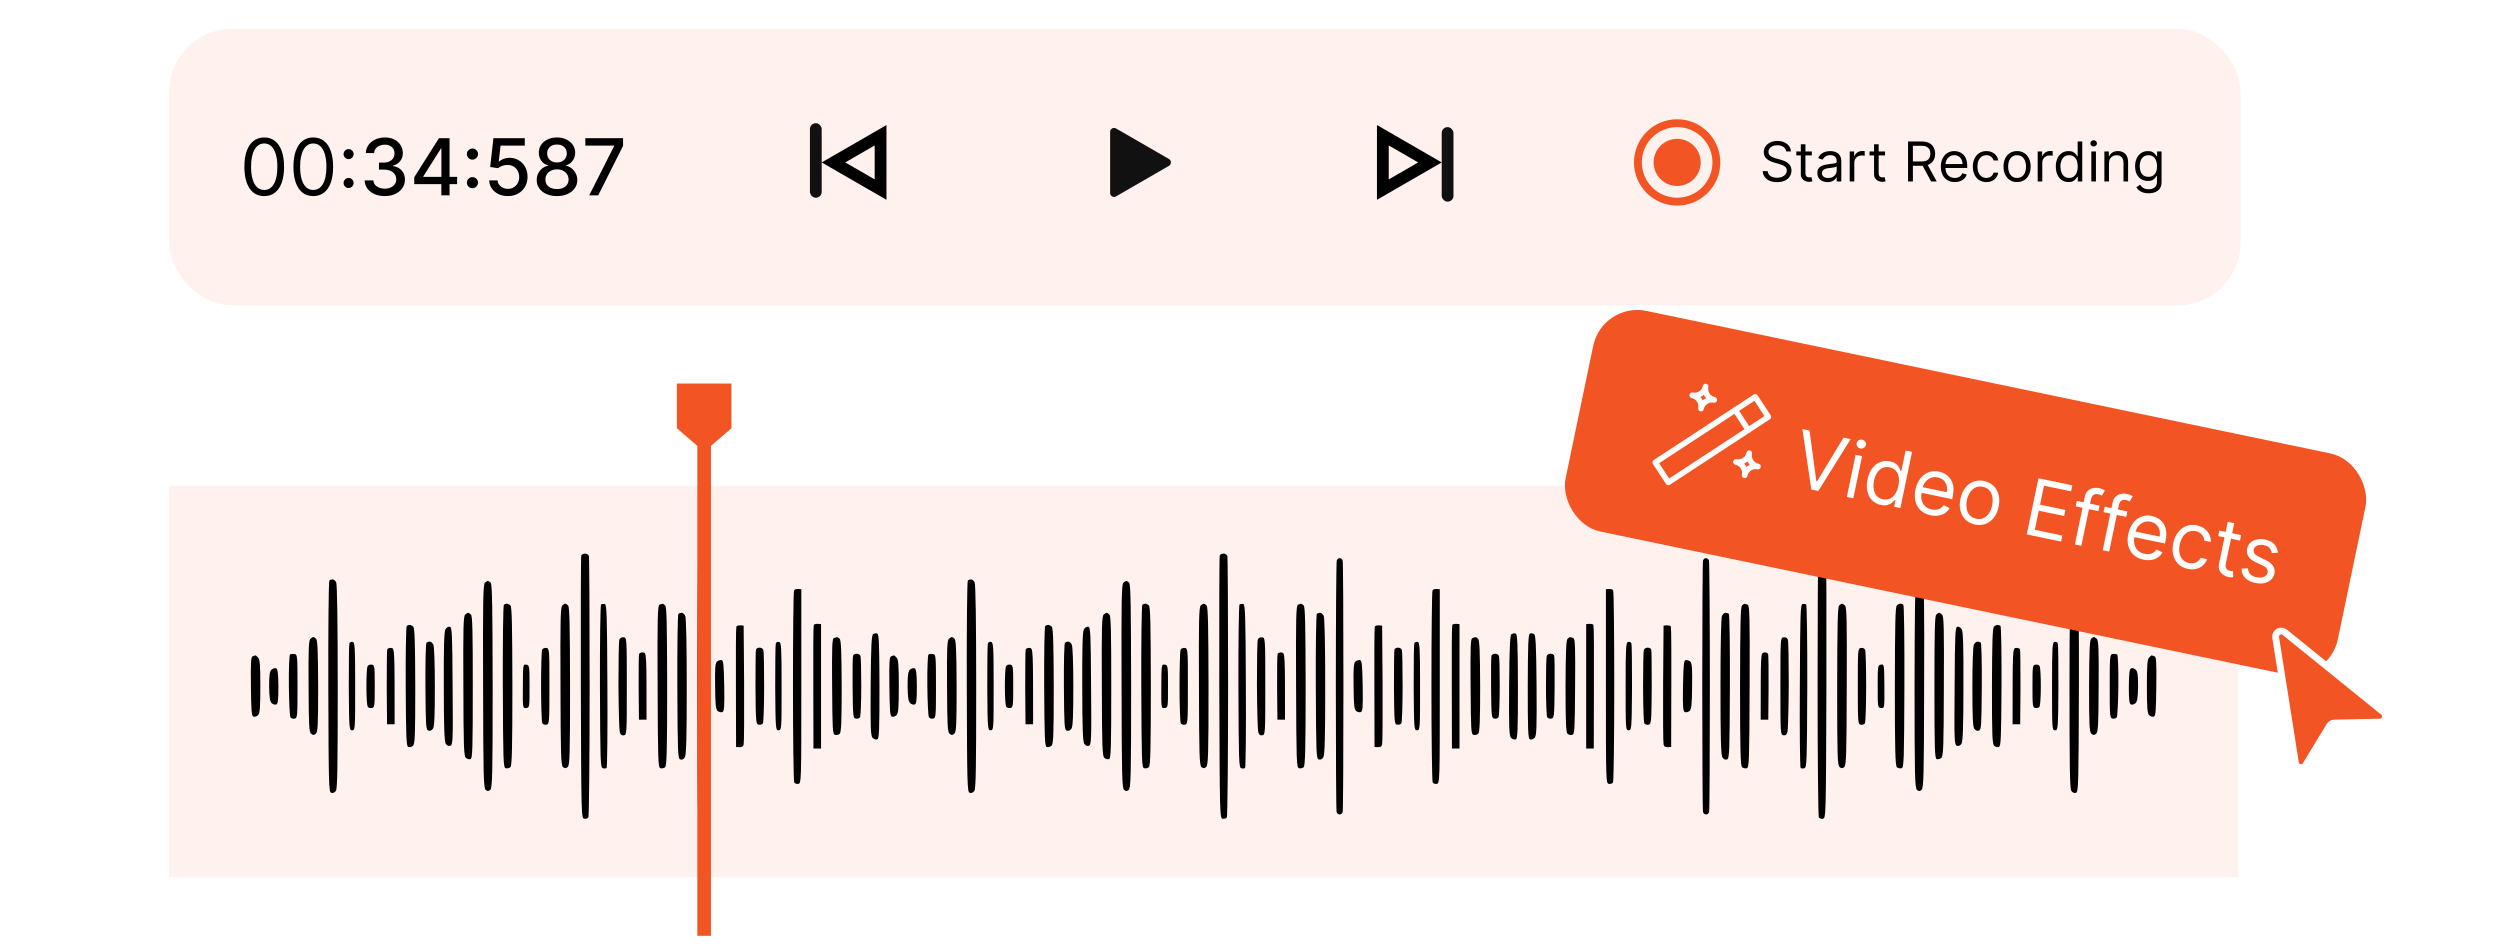 <svg width="526" height="200" viewBox="0 0 526 200" fill="none" xmlns="http://www.w3.org/2000/svg">
<rect width="526" height="200" fill="white"/>
<rect x="35.57" y="6.104" width="435.84" height="58.132" rx="13.21" fill="#FFF1ED"/>
<path d="M55.592 41.257C54.708 41.257 53.956 41.017 53.334 40.536C52.713 40.051 52.238 39.349 51.909 38.431C51.581 37.508 51.417 36.394 51.417 35.088C51.417 33.791 51.581 32.682 51.909 31.764C52.242 30.841 52.718 30.138 53.34 29.653C53.965 29.164 54.716 28.92 55.592 28.92C56.467 28.92 57.216 29.164 57.837 29.653C58.463 30.138 58.94 30.841 59.268 31.764C59.6 32.682 59.767 33.791 59.767 35.088C59.767 36.394 59.602 37.508 59.274 38.431C58.946 39.349 58.471 40.051 57.849 40.536C57.228 41.017 56.475 41.257 55.592 41.257ZM55.592 39.967C56.467 39.967 57.147 39.545 57.632 38.7C58.117 37.856 58.359 36.652 58.359 35.088C58.359 34.049 58.248 33.163 58.025 32.432C57.806 31.701 57.489 31.144 57.075 30.761C56.665 30.378 56.17 30.186 55.592 30.186C54.724 30.186 54.046 30.614 53.557 31.471C53.068 32.323 52.824 33.529 52.824 35.088C52.824 36.128 52.934 37.012 53.152 37.739C53.371 38.466 53.686 39.019 54.096 39.398C54.511 39.777 55.009 39.967 55.592 39.967ZM65.912 41.257C65.028 41.257 64.276 41.017 63.654 40.536C63.033 40.051 62.558 39.349 62.229 38.431C61.901 37.508 61.737 36.394 61.737 35.088C61.737 33.791 61.901 32.682 62.229 31.764C62.562 30.841 63.038 30.138 63.66 29.653C64.285 29.164 65.036 28.92 65.912 28.92C66.787 28.92 67.536 29.164 68.157 29.653C68.783 30.138 69.26 30.841 69.588 31.764C69.92 32.682 70.087 33.791 70.087 35.088C70.087 36.394 69.922 37.508 69.594 38.431C69.266 39.349 68.791 40.051 68.169 40.536C67.548 41.017 66.795 41.257 65.912 41.257ZM65.912 39.967C66.787 39.967 67.467 39.545 67.952 38.7C68.437 37.856 68.679 36.652 68.679 35.088C68.679 34.049 68.568 33.163 68.345 32.432C68.126 31.701 67.809 31.144 67.395 30.761C66.985 30.378 66.49 30.186 65.912 30.186C65.044 30.186 64.366 30.614 63.877 31.471C63.388 32.323 63.144 33.529 63.144 35.088C63.144 36.128 63.253 37.012 63.472 37.739C63.691 38.466 64.006 39.019 64.416 39.398C64.831 39.777 65.329 39.967 65.912 39.967ZM73.347 39.556C73.057 39.556 72.809 39.453 72.602 39.246C72.395 39.038 72.291 38.79 72.291 38.501C72.291 38.212 72.395 37.964 72.602 37.756C72.809 37.549 73.057 37.446 73.347 37.446C73.636 37.446 73.884 37.549 74.091 37.756C74.299 37.964 74.402 38.212 74.402 38.501C74.402 38.693 74.353 38.868 74.256 39.029C74.162 39.189 74.035 39.318 73.874 39.416C73.718 39.51 73.542 39.556 73.347 39.556ZM73.347 33.482C73.057 33.482 72.809 33.378 72.602 33.171C72.395 32.964 72.291 32.716 72.291 32.426C72.291 32.137 72.395 31.889 72.602 31.682C72.809 31.474 73.057 31.371 73.347 31.371C73.636 31.371 73.884 31.474 74.091 31.682C74.299 31.889 74.402 32.137 74.402 32.426C74.402 32.618 74.353 32.794 74.256 32.954C74.162 33.114 74.035 33.243 73.874 33.341C73.718 33.435 73.542 33.482 73.347 33.482ZM80.955 41.257C80.15 41.257 79.43 41.118 78.797 40.841C78.168 40.563 77.669 40.178 77.302 39.685C76.938 39.189 76.743 38.614 76.715 37.962H78.556C78.58 38.317 78.699 38.626 78.914 38.888C79.133 39.146 79.418 39.345 79.77 39.486C80.122 39.627 80.513 39.697 80.943 39.697C81.416 39.697 81.834 39.615 82.198 39.451C82.565 39.287 82.853 39.058 83.06 38.765C83.267 38.468 83.371 38.126 83.371 37.739C83.371 37.336 83.267 36.982 83.06 36.678C82.856 36.369 82.558 36.126 82.163 35.95C81.772 35.775 81.299 35.687 80.744 35.687H79.729V34.209H80.744C81.189 34.209 81.58 34.129 81.916 33.968C82.257 33.808 82.522 33.585 82.714 33.3C82.905 33.011 83.001 32.673 83.001 32.286C83.001 31.914 82.917 31.592 82.749 31.318C82.585 31.041 82.35 30.824 82.045 30.667C81.744 30.511 81.389 30.433 80.978 30.433C80.587 30.433 80.222 30.505 79.882 30.65C79.546 30.79 79.272 30.994 79.061 31.259C78.85 31.521 78.736 31.836 78.721 32.203H76.968C76.987 31.555 77.179 30.984 77.542 30.491C77.91 29.999 78.394 29.614 78.996 29.336C79.598 29.059 80.267 28.92 81.002 28.92C81.772 28.92 82.436 29.07 82.995 29.371C83.558 29.669 83.992 30.065 84.297 30.562C84.606 31.058 84.758 31.602 84.754 32.192C84.758 32.864 84.571 33.435 84.192 33.904C83.816 34.373 83.316 34.688 82.69 34.848V34.942C83.488 35.063 84.106 35.38 84.543 35.892C84.985 36.404 85.204 37.039 85.2 37.797C85.204 38.458 85.02 39.05 84.649 39.574C84.281 40.098 83.779 40.51 83.142 40.811C82.505 41.108 81.776 41.257 80.955 41.257ZM87.164 38.747V37.281L92.354 29.084H93.509V31.242H92.776L89.064 37.117V37.211H96.177V38.747H87.164ZM92.858 41.093V38.302L92.87 37.633V29.084H94.588V41.093H92.858ZM99.399 39.603C99.078 39.603 98.803 39.49 98.572 39.263C98.341 39.033 98.226 38.755 98.226 38.431C98.226 38.11 98.341 37.837 98.572 37.61C98.803 37.379 99.078 37.264 99.399 37.264C99.719 37.264 99.995 37.379 100.226 37.61C100.456 37.837 100.572 38.11 100.572 38.431C100.572 38.646 100.517 38.843 100.407 39.023C100.302 39.199 100.161 39.34 99.985 39.445C99.809 39.551 99.614 39.603 99.399 39.603ZM99.399 33.587C99.078 33.587 98.803 33.474 98.572 33.247C98.341 33.017 98.226 32.739 98.226 32.415C98.226 32.094 98.341 31.82 98.572 31.594C98.803 31.363 99.078 31.248 99.399 31.248C99.719 31.248 99.995 31.363 100.226 31.594C100.456 31.82 100.572 32.094 100.572 32.415C100.572 32.63 100.517 32.827 100.407 33.007C100.302 33.183 100.161 33.324 99.985 33.429C99.809 33.535 99.614 33.587 99.399 33.587ZM106.86 41.257C106.125 41.257 105.465 41.116 104.878 40.835C104.296 40.549 103.831 40.158 103.483 39.662C103.135 39.166 102.949 38.599 102.926 37.962H104.685C104.728 38.478 104.957 38.902 105.371 39.234C105.785 39.566 106.282 39.732 106.86 39.732C107.322 39.732 107.73 39.627 108.086 39.416C108.445 39.201 108.727 38.906 108.93 38.53C109.137 38.155 109.241 37.727 109.241 37.246C109.241 36.758 109.135 36.322 108.924 35.939C108.713 35.556 108.422 35.255 108.051 35.036C107.683 34.817 107.261 34.705 106.784 34.701C106.42 34.701 106.055 34.764 105.688 34.889C105.32 35.014 105.023 35.178 104.796 35.382L103.137 35.135L103.811 29.084H110.414V30.638H105.318L104.937 33.998H105.007C105.242 33.771 105.553 33.581 105.94 33.429C106.331 33.277 106.749 33.2 107.194 33.2C107.925 33.2 108.576 33.374 109.147 33.722C109.722 34.07 110.173 34.545 110.502 35.147C110.834 35.745 110.998 36.433 110.994 37.211C110.998 37.989 110.822 38.683 110.466 39.293C110.115 39.903 109.626 40.383 109 40.735C108.379 41.083 107.666 41.257 106.86 41.257ZM117.193 41.257C116.353 41.257 115.61 41.112 114.965 40.823C114.324 40.534 113.822 40.135 113.458 39.627C113.095 39.119 112.915 38.54 112.919 37.891C112.915 37.383 113.019 36.916 113.23 36.49C113.445 36.06 113.736 35.702 114.103 35.417C114.471 35.127 114.881 34.944 115.335 34.866V34.795C114.737 34.651 114.258 34.33 113.898 33.834C113.538 33.337 113.361 32.766 113.364 32.121C113.361 31.508 113.523 30.96 113.851 30.48C114.183 29.995 114.639 29.614 115.217 29.336C115.796 29.059 116.455 28.92 117.193 28.92C117.924 28.92 118.577 29.061 119.152 29.342C119.73 29.62 120.186 30.001 120.518 30.485C120.85 30.966 121.018 31.512 121.022 32.121C121.018 32.766 120.835 33.337 120.471 33.834C120.108 34.33 119.635 34.651 119.052 34.795V34.866C119.502 34.944 119.906 35.127 120.266 35.417C120.63 35.702 120.919 36.06 121.134 36.49C121.353 36.916 121.464 37.383 121.468 37.891C121.464 38.54 121.28 39.119 120.917 39.627C120.553 40.135 120.049 40.534 119.404 40.823C118.763 41.112 118.026 41.257 117.193 41.257ZM117.193 39.773C117.69 39.773 118.12 39.691 118.483 39.527C118.847 39.359 119.128 39.127 119.328 38.829C119.527 38.528 119.629 38.177 119.633 37.774C119.629 37.356 119.519 36.986 119.304 36.666C119.093 36.345 118.806 36.093 118.442 35.909C118.079 35.726 117.663 35.634 117.193 35.634C116.72 35.634 116.3 35.726 115.933 35.909C115.565 36.093 115.276 36.345 115.065 36.666C114.854 36.986 114.75 37.356 114.754 37.774C114.75 38.177 114.846 38.528 115.041 38.829C115.241 39.127 115.524 39.359 115.892 39.527C116.259 39.691 116.693 39.773 117.193 39.773ZM117.193 34.185C117.592 34.185 117.946 34.105 118.255 33.945C118.564 33.785 118.806 33.562 118.982 33.277C119.162 32.991 119.254 32.657 119.257 32.274C119.254 31.899 119.164 31.57 118.988 31.289C118.816 31.007 118.575 30.79 118.266 30.638C117.958 30.482 117.6 30.403 117.193 30.403C116.779 30.403 116.416 30.482 116.103 30.638C115.794 30.79 115.554 31.007 115.382 31.289C115.21 31.57 115.126 31.899 115.129 32.274C115.126 32.657 115.212 32.991 115.387 33.277C115.563 33.562 115.806 33.785 116.115 33.945C116.427 34.105 116.787 34.185 117.193 34.185ZM123.973 41.093L129.215 30.726V30.638H123.152V29.084H131.092V30.691L125.867 41.093H123.973Z" fill="black"/>
<path d="M185.271 28.454L185.271 39.895L175.363 34.175L185.271 28.454Z" stroke="black" stroke-width="2.477"/>
<rect x="170.408" y="25.921" width="2.477" height="15.686" rx="1.238" fill="#111111"/>
<path d="M245.955 33.459C246.505 33.777 246.505 34.572 245.955 34.889L234.809 41.324C234.259 41.642 233.571 41.245 233.571 40.609L233.571 27.739C233.571 27.104 234.259 26.707 234.809 27.024L245.955 33.459Z" fill="#111111"/>
<path d="M290.95 39.895L290.95 28.455L300.857 34.175L290.95 39.895Z" stroke="black" stroke-width="2.477"/>
<rect x="305.812" y="42.429" width="2.477" height="15.686" rx="1.238" transform="rotate(180 305.812 42.429)" fill="#111111"/>
<circle cx="352.874" cy="34.174" r="4.954" fill="#F35423"/>
<circle cx="352.871" cy="34.174" r="8.256" stroke="#F35423" stroke-width="1.651"/>
<path d="M375.824 31.87C375.775 31.454 375.575 31.131 375.225 30.902C374.874 30.672 374.445 30.557 373.936 30.557C373.564 30.557 373.238 30.617 372.959 30.737C372.683 30.858 372.466 31.023 372.311 31.234C372.157 31.445 372.081 31.684 372.081 31.952C372.081 32.177 372.134 32.37 372.241 32.531C372.35 32.69 372.49 32.822 372.659 32.929C372.829 33.033 373.007 33.119 373.193 33.188C373.379 33.254 373.55 33.307 373.706 33.348L374.56 33.578C374.779 33.635 375.022 33.715 375.29 33.816C375.561 33.917 375.82 34.055 376.066 34.23C376.315 34.403 376.52 34.624 376.682 34.895C376.843 35.166 376.924 35.499 376.924 35.893C376.924 36.347 376.805 36.757 376.567 37.124C376.332 37.491 375.987 37.782 375.533 37.998C375.081 38.215 374.532 38.323 373.887 38.323C373.285 38.323 372.763 38.225 372.323 38.031C371.885 37.837 371.54 37.566 371.288 37.218C371.039 36.871 370.899 36.467 370.866 36.008H371.916C371.944 36.325 372.051 36.588 372.237 36.796C372.425 37.001 372.663 37.154 372.951 37.255C373.241 37.354 373.553 37.403 373.887 37.403C374.275 37.403 374.624 37.34 374.933 37.214C375.243 37.086 375.487 36.908 375.668 36.681C375.849 36.451 375.939 36.183 375.939 35.876C375.939 35.597 375.861 35.37 375.705 35.195C375.549 35.02 375.344 34.877 375.089 34.768C374.835 34.659 374.56 34.563 374.264 34.481L373.23 34.185C372.573 33.996 372.053 33.727 371.67 33.377C371.287 33.026 371.096 32.568 371.096 32.002C371.096 31.531 371.223 31.12 371.477 30.77C371.735 30.417 372.079 30.144 372.512 29.949C372.947 29.752 373.432 29.654 373.969 29.654C374.511 29.654 374.992 29.751 375.414 29.945C375.835 30.137 376.169 30.399 376.415 30.733C376.664 31.067 376.795 31.446 376.809 31.87H375.824ZM381.208 31.87V32.691H377.941V31.87H381.208ZM378.893 30.36H379.862V36.369C379.862 36.642 379.902 36.848 379.981 36.984C380.063 37.119 380.167 37.209 380.293 37.255C380.421 37.299 380.557 37.321 380.699 37.321C380.806 37.321 380.893 37.316 380.962 37.305C381.03 37.291 381.085 37.28 381.126 37.272L381.323 38.142C381.257 38.167 381.166 38.191 381.048 38.216C380.93 38.243 380.781 38.257 380.601 38.257C380.327 38.257 380.059 38.198 379.796 38.08C379.536 37.963 379.32 37.783 379.148 37.543C378.978 37.302 378.893 36.998 378.893 36.632V30.36ZM384.52 38.323C384.121 38.323 383.758 38.247 383.433 38.097C383.107 37.944 382.849 37.723 382.657 37.436C382.465 37.146 382.37 36.796 382.37 36.385C382.37 36.024 382.441 35.731 382.583 35.507C382.725 35.28 382.916 35.102 383.154 34.973C383.392 34.845 383.654 34.749 383.942 34.686C384.232 34.62 384.523 34.568 384.816 34.53C385.199 34.481 385.51 34.444 385.748 34.419C385.989 34.392 386.164 34.347 386.273 34.284C386.385 34.221 386.441 34.111 386.441 33.955V33.922C386.441 33.517 386.331 33.203 386.109 32.978C385.89 32.754 385.558 32.642 385.112 32.642C384.649 32.642 384.287 32.743 384.024 32.946C383.761 33.148 383.576 33.364 383.47 33.594L382.55 33.266C382.714 32.883 382.933 32.584 383.207 32.371C383.483 32.155 383.784 32.004 384.11 31.919C384.438 31.832 384.761 31.788 385.079 31.788C385.281 31.788 385.514 31.813 385.776 31.862C386.042 31.909 386.298 32.006 386.544 32.153C386.793 32.301 387 32.524 387.164 32.822C387.328 33.121 387.41 33.52 387.41 34.021V38.175H386.441V37.321H386.392C386.326 37.458 386.217 37.604 386.064 37.76C385.911 37.916 385.707 38.049 385.452 38.158C385.198 38.268 384.887 38.323 384.52 38.323ZM384.668 37.452C385.051 37.452 385.374 37.377 385.637 37.227C385.902 37.076 386.102 36.882 386.236 36.644C386.373 36.406 386.441 36.155 386.441 35.893V35.006C386.4 35.055 386.31 35.1 386.171 35.142C386.034 35.18 385.875 35.214 385.694 35.244C385.517 35.272 385.343 35.296 385.173 35.318C385.006 35.337 384.871 35.354 384.767 35.367C384.515 35.4 384.28 35.453 384.061 35.527C383.845 35.599 383.669 35.707 383.535 35.852C383.404 35.994 383.338 36.188 383.338 36.434C383.338 36.771 383.463 37.026 383.712 37.198C383.964 37.368 384.282 37.452 384.668 37.452ZM389.178 38.175V31.87H390.114V32.822H390.18C390.295 32.511 390.503 32.257 390.804 32.063C391.105 31.869 391.444 31.772 391.821 31.772C391.893 31.772 391.982 31.773 392.088 31.776C392.195 31.779 392.276 31.783 392.33 31.788V32.773C392.298 32.765 392.222 32.753 392.105 32.736C391.99 32.717 391.868 32.708 391.739 32.708C391.433 32.708 391.159 32.772 390.918 32.901C390.68 33.026 390.492 33.202 390.352 33.426C390.215 33.648 390.147 33.901 390.147 34.185V38.175H389.178ZM396.616 31.87V32.691H393.348V31.87H396.616ZM394.301 30.36H395.269V36.369C395.269 36.642 395.309 36.848 395.388 36.984C395.47 37.119 395.574 37.209 395.7 37.255C395.829 37.299 395.964 37.321 396.107 37.321C396.213 37.321 396.301 37.316 396.369 37.305C396.438 37.291 396.492 37.28 396.533 37.272L396.73 38.142C396.665 38.167 396.573 38.191 396.455 38.216C396.338 38.243 396.189 38.257 396.008 38.257C395.734 38.257 395.466 38.198 395.204 38.08C394.944 37.963 394.727 37.783 394.555 37.543C394.385 37.302 394.301 36.998 394.301 36.632V30.36ZM401.455 38.175V29.769H404.295C404.952 29.769 405.491 29.881 405.912 30.105C406.334 30.327 406.646 30.632 406.848 31.021C407.051 31.409 407.152 31.851 407.152 32.346C407.152 32.842 407.051 33.281 406.848 33.664C406.646 34.047 406.335 34.348 405.916 34.567C405.498 34.783 404.963 34.891 404.312 34.891H402.013V33.972H404.279C404.727 33.972 405.089 33.906 405.362 33.775C405.639 33.643 405.838 33.457 405.962 33.217C406.087 32.973 406.15 32.683 406.15 32.346C406.15 32.01 406.087 31.716 405.962 31.464C405.836 31.212 405.635 31.018 405.358 30.881C405.082 30.741 404.717 30.672 404.262 30.672H402.473V38.175H401.455ZM405.412 34.399L407.48 38.175H406.298L404.262 34.399H405.412ZM411.292 38.306C410.685 38.306 410.161 38.172 409.72 37.904C409.282 37.633 408.945 37.255 408.706 36.771C408.471 36.284 408.353 35.718 408.353 35.072C408.353 34.426 408.471 33.857 408.706 33.364C408.945 32.869 409.276 32.483 409.7 32.207C410.127 31.928 410.625 31.788 411.194 31.788C411.522 31.788 411.846 31.843 412.167 31.952C412.487 32.062 412.778 32.24 413.041 32.486C413.304 32.73 413.513 33.052 413.669 33.455C413.825 33.857 413.903 34.352 413.903 34.94V35.351H409.043V34.514H412.918C412.918 34.158 412.847 33.84 412.704 33.561C412.565 33.282 412.365 33.062 412.105 32.901C411.848 32.739 411.544 32.658 411.194 32.658C410.808 32.658 410.474 32.754 410.192 32.946C409.913 33.134 409.698 33.381 409.548 33.684C409.397 33.988 409.322 34.314 409.322 34.661V35.219C409.322 35.696 409.404 36.099 409.568 36.43C409.735 36.759 409.967 37.009 410.262 37.181C410.558 37.351 410.901 37.436 411.292 37.436C411.547 37.436 411.777 37.4 411.982 37.329C412.19 37.255 412.369 37.146 412.52 37.001C412.67 36.853 412.786 36.67 412.868 36.451L413.804 36.714C413.706 37.031 413.54 37.31 413.308 37.551C413.075 37.789 412.788 37.975 412.446 38.109C412.104 38.24 411.719 38.306 411.292 38.306ZM417.938 38.306C417.347 38.306 416.838 38.167 416.411 37.888C415.984 37.608 415.655 37.224 415.426 36.734C415.196 36.244 415.081 35.685 415.081 35.055C415.081 34.415 415.198 33.85 415.434 33.36C415.672 32.868 416.003 32.483 416.427 32.207C416.854 31.928 417.352 31.788 417.921 31.788C418.364 31.788 418.764 31.87 419.12 32.034C419.475 32.199 419.767 32.428 419.994 32.724C420.221 33.02 420.362 33.364 420.417 33.758H419.448C419.374 33.471 419.21 33.217 418.956 32.995C418.704 32.77 418.364 32.658 417.938 32.658C417.56 32.658 417.229 32.757 416.944 32.954C416.662 33.148 416.442 33.423 416.283 33.779C416.127 34.132 416.049 34.546 416.049 35.023C416.049 35.51 416.126 35.934 416.279 36.295C416.435 36.656 416.654 36.937 416.936 37.136C417.221 37.336 417.554 37.436 417.938 37.436C418.189 37.436 418.418 37.392 418.623 37.305C418.828 37.217 419.002 37.091 419.144 36.927C419.287 36.763 419.388 36.566 419.448 36.336H420.417C420.362 36.708 420.227 37.043 420.01 37.342C419.797 37.637 419.514 37.872 419.161 38.048C418.81 38.22 418.403 38.306 417.938 38.306ZM424.394 38.306C423.825 38.306 423.325 38.171 422.896 37.9C422.469 37.629 422.135 37.25 421.894 36.763C421.656 36.276 421.537 35.707 421.537 35.055C421.537 34.399 421.656 33.825 421.894 33.336C422.135 32.846 422.469 32.465 422.896 32.194C423.325 31.924 423.825 31.788 424.394 31.788C424.963 31.788 425.461 31.924 425.888 32.194C426.318 32.465 426.652 32.846 426.89 33.336C427.13 33.825 427.251 34.399 427.251 35.055C427.251 35.707 427.13 36.276 426.89 36.763C426.652 37.25 426.318 37.629 425.888 37.9C425.461 38.171 424.963 38.306 424.394 38.306ZM424.394 37.436C424.826 37.436 425.182 37.325 425.461 37.103C425.74 36.882 425.947 36.59 426.081 36.229C426.215 35.868 426.282 35.477 426.282 35.055C426.282 34.634 426.215 34.241 426.081 33.877C425.947 33.513 425.74 33.219 425.461 32.995C425.182 32.77 424.826 32.658 424.394 32.658C423.962 32.658 423.606 32.77 423.327 32.995C423.048 33.219 422.841 33.513 422.707 33.877C422.573 34.241 422.506 34.634 422.506 35.055C422.506 35.477 422.573 35.868 422.707 36.229C422.841 36.59 423.048 36.882 423.327 37.103C423.606 37.325 423.962 37.436 424.394 37.436ZM428.729 38.175V31.87H429.665V32.822H429.731C429.846 32.511 430.054 32.257 430.355 32.063C430.656 31.869 430.995 31.772 431.373 31.772C431.444 31.772 431.533 31.773 431.64 31.776C431.746 31.779 431.827 31.783 431.882 31.788V32.773C431.849 32.765 431.774 32.753 431.656 32.736C431.541 32.717 431.419 32.708 431.291 32.708C430.984 32.708 430.711 32.772 430.47 32.901C430.232 33.026 430.043 33.202 429.903 33.426C429.767 33.648 429.698 33.901 429.698 34.185V38.175H428.729ZM435.219 38.306C434.693 38.306 434.23 38.173 433.827 37.908C433.425 37.64 433.11 37.262 432.883 36.775C432.656 36.285 432.543 35.707 432.543 35.039C432.543 34.377 432.656 33.802 432.883 33.315C433.11 32.828 433.426 32.452 433.831 32.186C434.236 31.921 434.704 31.788 435.235 31.788C435.646 31.788 435.97 31.857 436.208 31.993C436.449 32.127 436.632 32.281 436.758 32.453C436.887 32.623 436.986 32.762 437.058 32.872H437.14V29.769H438.108V38.175H437.172V37.206H437.058C436.986 37.321 436.885 37.466 436.754 37.641C436.622 37.814 436.435 37.968 436.191 38.105C435.948 38.239 435.624 38.306 435.219 38.306ZM435.35 37.436C435.739 37.436 436.067 37.335 436.335 37.132C436.603 36.927 436.807 36.644 436.947 36.283C437.086 35.919 437.156 35.499 437.156 35.023C437.156 34.552 437.088 34.14 436.951 33.787C436.814 33.431 436.612 33.155 436.343 32.958C436.075 32.758 435.744 32.658 435.35 32.658C434.94 32.658 434.598 32.764 434.324 32.974C434.053 33.182 433.849 33.465 433.712 33.824C433.578 34.18 433.511 34.579 433.511 35.023C433.511 35.471 433.58 35.879 433.716 36.246C433.856 36.61 434.061 36.9 434.332 37.116C434.606 37.329 434.945 37.436 435.35 37.436ZM440.017 38.175V31.87H440.986V38.175H440.017ZM440.509 30.82C440.321 30.82 440.158 30.755 440.021 30.627C439.887 30.498 439.82 30.343 439.82 30.163C439.82 29.982 439.887 29.828 440.021 29.699C440.158 29.57 440.321 29.506 440.509 29.506C440.698 29.506 440.86 29.57 440.994 29.699C441.131 29.828 441.199 29.982 441.199 30.163C441.199 30.343 441.131 30.498 440.994 30.627C440.86 30.755 440.698 30.82 440.509 30.82ZM443.728 34.382V38.175H442.76V31.87H443.696V32.855H443.778C443.925 32.535 444.15 32.278 444.451 32.084C444.752 31.887 445.14 31.788 445.617 31.788C446.043 31.788 446.417 31.876 446.737 32.051C447.057 32.223 447.306 32.486 447.484 32.839C447.662 33.189 447.751 33.632 447.751 34.169V38.175H446.782V34.234C446.782 33.739 446.654 33.353 446.396 33.077C446.139 32.798 445.786 32.658 445.337 32.658C445.028 32.658 444.752 32.725 444.508 32.859C444.268 32.993 444.077 33.189 443.938 33.446C443.798 33.704 443.728 34.016 443.728 34.382ZM452.066 40.67C451.598 40.67 451.196 40.61 450.859 40.49C450.522 40.372 450.242 40.216 450.018 40.022C449.796 39.83 449.619 39.625 449.488 39.406L450.26 38.864C450.347 38.979 450.458 39.111 450.592 39.258C450.726 39.409 450.91 39.539 451.142 39.648C451.378 39.761 451.685 39.817 452.066 39.817C452.575 39.817 452.995 39.694 453.326 39.447C453.657 39.201 453.823 38.815 453.823 38.29V37.009H453.74C453.669 37.124 453.568 37.266 453.437 37.436C453.308 37.603 453.122 37.752 452.878 37.883C452.638 38.012 452.312 38.076 451.902 38.076C451.393 38.076 450.936 37.956 450.531 37.715C450.128 37.474 449.81 37.124 449.574 36.664C449.342 36.205 449.225 35.646 449.225 34.99C449.225 34.344 449.339 33.782 449.566 33.303C449.793 32.821 450.109 32.449 450.514 32.186C450.919 31.921 451.387 31.788 451.918 31.788C452.328 31.788 452.654 31.857 452.895 31.993C453.138 32.127 453.325 32.281 453.453 32.453C453.584 32.623 453.686 32.762 453.757 32.872H453.855V31.87H454.791V38.355C454.791 38.897 454.668 39.338 454.422 39.677C454.178 40.019 453.85 40.27 453.437 40.428C453.026 40.59 452.569 40.67 452.066 40.67ZM452.033 37.206C452.422 37.206 452.75 37.117 453.018 36.939C453.286 36.761 453.49 36.506 453.63 36.172C453.769 35.838 453.839 35.438 453.839 34.973C453.839 34.519 453.771 34.118 453.634 33.771C453.497 33.423 453.294 33.151 453.026 32.954C452.758 32.757 452.427 32.658 452.033 32.658C451.622 32.658 451.28 32.762 451.007 32.97C450.736 33.178 450.532 33.457 450.395 33.808C450.261 34.158 450.194 34.546 450.194 34.973C450.194 35.411 450.263 35.798 450.399 36.135C450.539 36.469 450.744 36.731 451.015 36.923C451.289 37.112 451.628 37.206 452.033 37.206Z" fill="black"/>
<rect width="435.351" height="82.364" transform="translate(35.57 102.217)" fill="#FFF1ED"/>
<path d="M122.206 144.72C122.174 129.626 122.206 117.084 122.302 116.892C122.366 116.669 122.749 116.478 123.1 116.478C123.451 116.478 123.803 116.701 123.898 116.956C123.994 117.212 124.058 129.594 124.058 144.497C124.058 159.368 123.93 171.719 123.803 171.942C123.675 172.197 123.292 172.325 122.941 172.261C122.303 172.166 122.302 171.879 122.207 144.849L122.206 144.72Z" fill="black"/>
<path d="M146.727 144.401C146.727 130.104 146.823 118.169 146.918 117.914C147.014 117.658 147.301 117.435 147.557 117.435C147.812 117.435 148.068 117.658 148.164 117.914C148.259 118.169 148.323 130.104 148.323 144.401C148.323 158.698 148.259 170.634 148.164 170.889C148.068 171.144 147.78 171.368 147.525 171.368C147.27 171.368 146.982 171.144 146.886 170.889C146.791 170.634 146.727 158.698 146.727 144.401Z" fill="black"/>
<path d="M69.078 144.465C69.046 132.274 69.142 122.222 69.302 122.126C69.461 121.998 69.749 121.903 70.004 121.903C70.228 121.903 70.579 122.19 70.739 122.541C70.93 122.956 71.058 130.934 71.058 144.465C71.058 161.156 70.994 165.911 70.675 166.389C70.387 166.772 70.068 166.932 69.685 166.804C69.174 166.581 69.142 165.209 69.078 144.465Z" fill="black"/>
<path d="M101.645 144.401C101.581 126.402 101.645 122.924 102.028 122.605C102.283 122.381 102.539 122.222 102.634 122.222C102.762 122.222 103.018 122.381 103.241 122.605C103.56 122.924 103.624 127.583 103.656 144.401C103.656 163.294 103.592 165.815 103.145 166.198C102.762 166.517 102.571 166.517 102.187 166.198C101.74 165.815 101.677 163.262 101.645 144.401Z" fill="black"/>
<path d="M166.841 144.497C166.841 133.647 166.937 124.552 167.065 124.264C167.161 124.009 167.544 123.818 168.597 123.977V144.401C168.597 164.57 168.597 164.826 167.959 164.921C167.608 164.985 167.224 164.858 167.097 164.602C166.969 164.379 166.841 155.316 166.841 144.497Z" fill="black"/>
<path d="M105.795 144.465C105.763 135.083 105.859 127.328 106.019 127.232C106.178 127.105 106.434 127.009 106.625 127.009C106.817 127.009 107.168 127.168 107.392 127.392C107.711 127.711 107.775 131.445 107.807 144.401C107.807 157.581 107.711 161.092 107.392 161.411C107.168 161.602 106.721 161.73 106.402 161.634C105.891 161.475 105.859 160.358 105.795 144.465Z" fill="black"/>
<path d="M117.928 144.369C117.864 130.487 117.928 127.711 118.311 127.392C118.566 127.168 118.822 127.009 118.918 127.009C119.045 127.009 119.301 127.168 119.524 127.392C119.844 127.711 119.907 131.445 119.939 144.401C119.939 158.986 119.875 161.06 119.428 161.379C119.045 161.698 118.854 161.698 118.471 161.411C118.024 161.06 117.96 158.954 117.928 144.369Z" fill="black"/>
<path d="M126.229 144.465C126.197 135.083 126.325 127.328 126.453 127.2C126.612 127.073 126.963 127.041 127.219 127.073C127.666 127.168 127.73 129.115 127.794 144.242C127.857 153.624 127.762 161.411 127.634 161.57C127.506 161.698 127.155 161.73 126.836 161.634C126.325 161.475 126.293 160.358 126.229 144.465Z" fill="black"/>
<path d="M138.362 144.433C138.298 129.785 138.362 127.36 138.777 127.232C139 127.136 139.288 127.041 139.383 127.041C139.479 127.009 139.735 127.168 139.958 127.392C140.277 127.711 140.341 131.445 140.373 144.401C140.373 157.581 140.277 161.092 139.958 161.411C139.735 161.602 139.288 161.73 138.968 161.634C138.457 161.475 138.426 160.358 138.362 144.433Z" fill="black"/>
<path d="M97.494 144.369C97.43 132.147 97.494 129.626 97.877 129.307C98.133 129.083 98.388 128.924 98.484 128.924C98.612 128.924 98.867 129.083 99.09 129.307C99.41 129.626 99.474 133.008 99.474 144.625C99.474 157.613 99.41 159.592 98.995 159.72C98.739 159.815 98.292 159.688 98.037 159.464C97.59 159.145 97.526 157.198 97.494 144.369Z" fill="black"/>
<path d="M142.512 144.465C142.48 136.136 142.576 129.243 142.736 129.147C142.895 129.019 143.183 128.924 143.438 128.924C143.662 128.924 143.981 129.211 144.173 129.562C144.364 129.945 144.492 135.593 144.492 144.465C144.492 155.316 144.396 158.922 144.077 159.368C143.821 159.751 143.502 159.911 143.119 159.783C142.608 159.56 142.576 158.507 142.512 144.465Z" fill="black"/>
<path d="M171.12 144.72C171.088 137.7 171.12 131.764 171.215 131.54C171.279 131.317 171.662 131.157 172.748 131.317V157.486H171.152L171.12 144.72Z" fill="black"/>
<path d="M85.361 144.465C85.329 137.54 85.425 131.796 85.585 131.7C85.745 131.572 86 131.477 86.192 131.477C86.383 131.477 86.734 131.636 86.958 131.86C87.245 132.179 87.341 135.051 87.373 144.401C87.373 154.965 87.309 156.592 86.862 156.943C86.607 157.135 86.16 157.262 85.904 157.167C85.489 157.039 85.425 155.284 85.361 144.465Z" fill="black"/>
<path d="M154.836 144.72C154.805 137.891 154.836 132.083 154.932 131.86C154.996 131.636 155.379 131.477 156.465 131.636L156.561 143.763C156.592 150.433 156.561 156.209 156.465 156.592C156.337 157.135 156.114 157.294 154.868 157.167L154.836 144.72Z" fill="black"/>
<path d="M93.375 144.465C93.343 136.136 93.439 132.849 93.727 132.402C93.95 132.051 94.333 131.796 94.652 131.86C95.099 131.955 95.163 133.136 95.227 144.338C95.323 155.858 95.291 156.688 94.748 156.911C94.397 157.039 94.078 156.879 93.79 156.496C93.503 156.05 93.375 153.114 93.375 144.465Z" fill="black"/>
<path d="M183.188 144.242C183.252 135.881 183.38 133.615 183.699 133.423C183.955 133.264 184.338 133.2 184.561 133.296C184.944 133.423 185.008 135.434 185.04 144.433C185.04 153.911 184.976 155.443 184.561 155.571C184.306 155.667 183.859 155.507 183.603 155.252C183.188 154.837 183.125 153.241 183.188 144.242Z" fill="black"/>
<path d="M64.928 144.369C64.864 136.519 64.96 134.732 65.311 134.413C65.566 134.189 65.822 134.03 65.917 134.03C66.045 134.03 66.3 134.189 66.524 134.413C66.811 134.732 66.907 137.125 66.939 144.401C66.939 152.667 66.875 154.039 66.428 154.39C66.045 154.709 65.853 154.709 65.47 154.39C65.023 154.039 64.96 152.603 64.928 144.369Z" fill="black"/>
<path d="M130.124 144.082C130.124 139.168 130.188 134.891 130.316 134.572C130.444 134.221 130.795 134.03 131.21 134.093C131.88 134.189 131.88 134.285 131.88 144.401C131.88 154.358 131.88 154.613 131.242 154.709C130.763 154.773 130.539 154.582 130.38 153.911C130.284 153.433 130.156 148.997 130.124 144.082Z" fill="black"/>
<path d="M175.079 144.433C175.015 135.913 175.079 134.381 175.462 134.253C175.717 134.157 176.005 134.062 176.1 134.062C176.196 134.03 176.452 134.189 176.675 134.413C176.962 134.732 177.058 137.125 177.09 144.401C177.09 151.837 176.994 154.071 176.675 154.39C176.452 154.582 176.005 154.709 175.685 154.613C175.174 154.454 175.143 153.656 175.079 144.433Z" fill="black"/>
<path d="M73.388 144.72C73.388 139.806 73.42 135.593 73.516 135.37C73.58 135.147 73.899 134.987 74.187 135.051C74.666 135.147 74.729 135.976 74.729 144.401C74.729 153.433 74.729 153.656 74.091 153.656C73.484 153.656 73.452 153.433 73.388 144.72Z" fill="black"/>
<path d="M89.512 144.465C89.48 139.487 89.576 135.306 89.736 135.21C89.895 135.083 90.183 134.987 90.438 134.987C90.661 134.987 90.981 135.274 91.172 135.625C91.364 136.008 91.492 139.646 91.492 144.497C91.492 150.592 91.396 152.858 91.108 153.305C90.821 153.688 90.502 153.848 90.119 153.72C89.608 153.528 89.576 152.731 89.512 144.465Z" fill="black"/>
<path d="M163.106 144.72C163.106 139.806 163.138 135.593 163.233 135.37C163.297 135.147 163.617 134.987 163.904 135.051C164.383 135.147 164.447 135.976 164.447 144.401C164.447 153.433 164.447 153.656 163.808 153.656C163.202 153.656 163.17 153.433 163.106 144.72Z" fill="black"/>
<path d="M81.37 144.72C81.37 140.508 81.402 136.87 81.466 136.647C81.562 136.423 81.945 136.264 82.328 136.327C83.031 136.423 83.031 136.423 83.031 152.38H81.434L81.37 144.72Z" fill="black"/>
<path d="M113.841 144.465C113.841 140.476 113.937 136.998 114.065 136.71C114.16 136.455 114.543 136.264 114.927 136.327C115.597 136.423 115.597 136.551 115.597 144.401C115.597 152.124 115.565 152.38 114.959 152.475C114.607 152.539 114.224 152.411 114.096 152.156C113.969 151.933 113.841 148.486 113.841 144.465Z" fill="black"/>
<path d="M158.955 144.72C158.955 140.508 158.987 136.902 159.051 136.678C159.115 136.455 159.466 136.264 159.817 136.264C160.168 136.264 160.52 136.487 160.615 136.742C160.711 136.998 160.775 140.476 160.775 144.465C160.775 148.486 160.647 151.933 160.52 152.156C160.392 152.411 160.009 152.539 159.658 152.475C159.051 152.38 159.019 152.092 158.955 144.72Z" fill="black"/>
<path d="M134.371 144.72C134.339 141.05 134.403 137.827 134.466 137.604C134.562 137.38 134.945 137.221 135.329 137.285C136.031 137.38 136.031 137.412 136.031 151.422H134.435L134.371 144.72Z" fill="black"/>
<path d="M60.777 144.21C60.745 140.763 60.873 137.859 61.001 137.732C61.16 137.604 61.575 137.54 61.958 137.604C62.565 137.7 62.597 137.891 62.597 144.401C62.597 150.848 62.565 151.103 61.958 151.199C61.607 151.263 61.224 151.135 61.096 150.88C60.968 150.656 60.809 147.656 60.777 144.21Z" fill="black"/>
<path d="M179.389 144.72C179.357 141.21 179.389 138.178 179.485 137.955C179.549 137.732 179.9 137.54 180.251 137.54C180.602 137.54 180.953 137.763 181.049 138.019C181.145 138.274 181.209 141.178 181.209 144.465C181.209 147.784 181.081 150.656 180.953 150.88C180.826 151.135 180.443 151.263 180.091 151.199C179.485 151.103 179.453 150.816 179.389 144.72Z" fill="black"/>
<path d="M52.795 144.433C52.731 139.263 52.795 138.21 53.178 138.083H53.21C53.434 137.987 53.689 137.891 53.753 137.891C53.785 137.859 54.04 138.083 54.296 138.338C54.679 138.721 54.775 139.87 54.775 144.401C54.775 148.933 54.679 150.082 54.296 150.465C54.04 150.72 53.593 150.88 53.338 150.784C52.923 150.656 52.859 149.603 52.795 144.433Z" fill="black"/>
<path d="M150.462 144.369C150.398 140.572 150.494 139.487 150.845 139.2C151.101 138.976 151.516 138.848 151.803 138.88C152.218 138.976 152.282 139.838 152.378 144.338C152.442 148.837 152.378 149.699 151.963 149.827C151.708 149.922 151.261 149.795 151.005 149.603C150.59 149.252 150.494 148.295 150.462 144.369Z" fill="black"/>
<path d="M77.092 144.497C77.092 142.423 77.188 140.508 77.316 140.221C77.411 139.965 77.794 139.774 78.178 139.838C78.816 139.934 78.848 140.093 78.848 144.401C78.848 148.614 78.816 148.869 78.21 148.965C77.858 149.029 77.475 148.901 77.347 148.646C77.22 148.422 77.092 146.54 77.092 144.497Z" fill="black"/>
<path d="M110.712 148.965C109.978 149.029 109.978 149.029 110.01 144.369L110.01 144.36C110.042 139.806 110.042 139.742 110.712 139.838C111.383 139.934 111.415 140.061 111.415 144.401C111.415 148.805 111.415 148.869 110.712 148.965Z" fill="black"/>
<path d="M56.626 144.433C56.626 142.104 56.722 141.306 57.105 140.923C57.393 140.668 57.808 140.508 58.063 140.604C58.446 140.763 58.542 141.561 58.574 144.433C58.574 147.401 58.478 148.103 58.095 148.231C57.84 148.327 57.393 148.167 57.137 147.912C56.786 147.561 56.658 146.635 56.626 144.433Z" fill="black"/>
<path d="M256.54 144.72C256.508 129.626 256.54 117.084 256.636 116.892C256.7 116.669 257.083 116.478 257.434 116.478C257.785 116.478 258.137 116.701 258.232 116.956C258.328 117.212 258.392 129.594 258.392 144.497C258.392 159.368 258.264 171.719 258.137 171.942C258.009 172.197 257.626 172.325 257.274 172.261C256.637 172.166 256.636 171.879 256.541 144.849L256.54 144.72Z" fill="black"/>
<path d="M281.061 144.401C281.061 130.104 281.157 118.169 281.252 117.914C281.348 117.658 281.635 117.435 281.891 117.435C282.146 117.435 282.402 117.658 282.498 117.914C282.593 118.169 282.657 130.104 282.657 144.401C282.657 158.698 282.593 170.634 282.498 170.889C282.402 171.144 282.114 171.368 281.859 171.368C281.604 171.368 281.316 171.144 281.22 170.889C281.125 170.634 281.061 158.698 281.061 144.401Z" fill="black"/>
<path d="M203.412 144.465C203.38 132.274 203.476 122.222 203.636 122.126C203.795 121.998 204.083 121.903 204.338 121.903C204.562 121.903 204.913 122.19 205.072 122.541C205.264 122.956 205.392 130.934 205.392 144.465C205.392 161.156 205.328 165.911 205.009 166.389C204.721 166.772 204.402 166.932 204.019 166.804C203.508 166.581 203.476 165.209 203.412 144.465Z" fill="black"/>
<path d="M235.979 144.401C235.915 126.402 235.979 122.924 236.362 122.605C236.617 122.381 236.873 122.222 236.968 122.222C237.096 122.222 237.352 122.381 237.575 122.605C237.894 122.924 237.958 127.583 237.99 144.401C237.99 163.294 237.926 165.815 237.479 166.198C237.096 166.517 236.905 166.517 236.521 166.198C236.074 165.815 236.011 163.262 235.979 144.401Z" fill="black"/>
<path d="M301.175 144.497C301.175 133.647 301.271 124.552 301.399 124.264C301.495 124.009 301.878 123.818 302.931 123.977V144.401C302.931 164.57 302.931 164.826 302.293 164.921C301.942 164.985 301.558 164.858 301.431 164.602C301.303 164.379 301.175 155.316 301.175 144.497Z" fill="black"/>
<path d="M240.129 144.465C240.097 135.083 240.193 127.328 240.353 127.232C240.512 127.105 240.768 127.009 240.959 127.009C241.151 127.009 241.502 127.168 241.726 127.392C242.045 127.711 242.109 131.445 242.141 144.401C242.141 157.581 242.045 161.092 241.726 161.411C241.502 161.602 241.055 161.73 240.736 161.634C240.225 161.475 240.193 160.358 240.129 144.465Z" fill="black"/>
<path d="M252.262 144.369C252.198 130.487 252.262 127.711 252.645 127.392C252.9 127.168 253.156 127.009 253.252 127.009C253.379 127.009 253.635 127.168 253.858 127.392C254.177 127.711 254.241 131.445 254.273 144.401C254.273 158.986 254.209 161.06 253.762 161.379C253.379 161.698 253.188 161.698 252.805 161.411C252.358 161.06 252.294 158.954 252.262 144.369Z" fill="black"/>
<path d="M260.563 144.465C260.531 135.083 260.659 127.328 260.787 127.2C260.946 127.073 261.297 127.041 261.553 127.073C262 127.168 262.064 129.115 262.128 144.242C262.191 153.624 262.096 161.411 261.968 161.57C261.84 161.698 261.489 161.73 261.17 161.634C260.659 161.475 260.627 160.358 260.563 144.465Z" fill="black"/>
<path d="M272.696 144.433C272.632 129.785 272.696 127.36 273.111 127.232C273.334 127.136 273.622 127.041 273.717 127.041C273.813 127.009 274.069 127.168 274.292 127.392C274.611 127.711 274.675 131.445 274.707 144.401C274.707 157.581 274.611 161.092 274.292 161.411C274.069 161.602 273.622 161.73 273.302 161.634C272.791 161.475 272.759 160.358 272.696 144.433Z" fill="black"/>
<path d="M231.828 144.369C231.764 132.147 231.828 129.626 232.211 129.307C232.467 129.083 232.722 128.924 232.818 128.924C232.945 128.924 233.201 129.083 233.424 129.307C233.744 129.626 233.808 133.008 233.808 144.625C233.808 157.613 233.744 159.592 233.329 159.72C233.073 159.815 232.626 159.688 232.371 159.464C231.924 159.145 231.86 157.198 231.828 144.369Z" fill="black"/>
<path d="M276.846 144.465C276.814 136.136 276.91 129.243 277.07 129.147C277.229 129.019 277.517 128.924 277.772 128.924C277.996 128.924 278.315 129.211 278.507 129.562C278.698 129.945 278.826 135.593 278.826 144.465C278.826 155.316 278.73 158.922 278.411 159.368C278.155 159.751 277.836 159.911 277.453 159.783C276.942 159.56 276.91 158.507 276.846 144.465Z" fill="black"/>
<path d="M305.454 144.72C305.422 137.7 305.454 131.764 305.549 131.54C305.613 131.317 305.996 131.157 307.082 131.317V157.486H305.486L305.454 144.72Z" fill="black"/>
<path d="M219.695 144.465C219.663 137.54 219.759 131.796 219.919 131.7C220.079 131.572 220.334 131.477 220.526 131.477C220.717 131.477 221.068 131.636 221.292 131.86C221.579 132.179 221.675 135.051 221.707 144.401C221.707 154.965 221.643 156.592 221.196 156.943C220.941 157.135 220.494 157.262 220.238 157.167C219.823 157.039 219.759 155.284 219.695 144.465Z" fill="black"/>
<path d="M289.17 144.72C289.138 137.891 289.17 132.083 289.266 131.86C289.33 131.636 289.713 131.477 290.799 131.636L290.895 143.763C290.926 150.433 290.895 156.209 290.799 156.592C290.671 157.135 290.448 157.294 289.202 157.167L289.17 144.72Z" fill="black"/>
<path d="M227.709 144.465C227.677 136.136 227.773 132.849 228.061 132.402C228.284 132.051 228.667 131.796 228.986 131.86C229.433 131.955 229.497 133.136 229.561 144.338C229.657 155.858 229.625 156.688 229.082 156.911C228.731 157.039 228.412 156.879 228.124 156.496C227.837 156.05 227.709 153.114 227.709 144.465Z" fill="black"/>
<path d="M317.522 144.242C317.586 135.881 317.714 133.615 318.033 133.423C318.289 133.264 318.672 133.2 318.895 133.296C319.278 133.423 319.342 135.434 319.374 144.433C319.374 153.911 319.31 155.443 318.895 155.571C318.64 155.667 318.193 155.507 317.937 155.252C317.522 154.837 317.458 153.241 317.522 144.242Z" fill="black"/>
<path d="M199.262 144.369C199.198 136.519 199.294 134.732 199.645 134.413C199.9 134.189 200.156 134.03 200.251 134.03C200.379 134.03 200.634 134.189 200.858 134.413C201.145 134.732 201.241 137.125 201.273 144.401C201.273 152.667 201.209 154.039 200.762 154.39C200.379 154.709 200.187 154.709 199.804 154.39C199.357 154.039 199.294 152.603 199.262 144.369Z" fill="black"/>
<path d="M264.458 144.082C264.458 139.168 264.522 134.891 264.65 134.572C264.778 134.221 265.129 134.03 265.544 134.093C266.214 134.189 266.214 134.285 266.214 144.401C266.214 154.358 266.214 154.613 265.576 154.709C265.097 154.773 264.873 154.582 264.714 153.911C264.618 153.433 264.49 148.997 264.458 144.082Z" fill="black"/>
<path d="M309.413 144.433C309.349 135.913 309.413 134.381 309.796 134.253C310.051 134.157 310.339 134.062 310.434 134.062C310.53 134.03 310.786 134.189 311.009 134.413C311.296 134.732 311.392 137.125 311.424 144.401C311.424 151.837 311.328 154.071 311.009 154.39C310.786 154.582 310.339 154.709 310.019 154.613C309.508 154.454 309.477 153.656 309.413 144.433Z" fill="black"/>
<path d="M207.722 144.72C207.722 139.806 207.754 135.593 207.85 135.37C207.914 135.147 208.233 134.987 208.521 135.051C209 135.147 209.063 135.976 209.063 144.401C209.063 153.433 209.063 153.656 208.425 153.656C207.818 153.656 207.786 153.433 207.722 144.72Z" fill="black"/>
<path d="M223.846 144.465C223.814 139.487 223.91 135.306 224.07 135.21C224.229 135.083 224.517 134.987 224.772 134.987C224.995 134.987 225.315 135.274 225.506 135.625C225.698 136.008 225.826 139.646 225.826 144.497C225.826 150.592 225.73 152.858 225.442 153.305C225.155 153.688 224.836 153.848 224.453 153.72C223.942 153.528 223.91 152.731 223.846 144.465Z" fill="black"/>
<path d="M297.44 144.72C297.44 139.806 297.472 135.593 297.567 135.37C297.631 135.147 297.951 134.987 298.238 135.051C298.717 135.147 298.781 135.976 298.781 144.401C298.781 153.433 298.781 153.656 298.142 153.656C297.536 153.656 297.504 153.433 297.44 144.72Z" fill="black"/>
<path d="M215.704 144.72C215.704 140.508 215.736 136.87 215.8 136.647C215.896 136.423 216.279 136.264 216.662 136.327C217.365 136.423 217.365 136.423 217.365 152.38H215.768L215.704 144.72Z" fill="black"/>
<path d="M248.175 144.465C248.175 140.476 248.271 136.998 248.399 136.71C248.494 136.455 248.877 136.264 249.261 136.327C249.931 136.423 249.931 136.551 249.931 144.401C249.931 152.124 249.899 152.38 249.293 152.475C248.941 152.539 248.558 152.411 248.43 152.156C248.303 151.933 248.175 148.486 248.175 144.465Z" fill="black"/>
<path d="M293.289 144.72C293.289 140.508 293.321 136.902 293.385 136.678C293.449 136.455 293.8 136.264 294.151 136.264C294.502 136.264 294.854 136.487 294.949 136.742C295.045 136.998 295.109 140.476 295.109 144.465C295.109 148.486 294.981 151.933 294.854 152.156C294.726 152.411 294.343 152.539 293.992 152.475C293.385 152.38 293.353 152.092 293.289 144.72Z" fill="black"/>
<path d="M268.705 144.72C268.673 141.05 268.737 137.827 268.8 137.604C268.896 137.38 269.279 137.221 269.662 137.285C270.365 137.38 270.365 137.412 270.365 151.422H268.769L268.705 144.72Z" fill="black"/>
<path d="M195.111 144.21C195.079 140.763 195.207 137.859 195.334 137.732C195.494 137.604 195.909 137.54 196.292 137.604C196.899 137.7 196.931 137.891 196.931 144.401C196.931 150.848 196.899 151.103 196.292 151.199C195.941 151.263 195.558 151.135 195.43 150.88C195.303 150.656 195.143 147.656 195.111 144.21Z" fill="black"/>
<path d="M313.723 144.72C313.691 141.21 313.723 138.178 313.819 137.955C313.883 137.732 314.234 137.54 314.585 137.54C314.936 137.54 315.287 137.763 315.383 138.019C315.479 138.274 315.543 141.178 315.543 144.465C315.543 147.784 315.415 150.656 315.287 150.88C315.16 151.135 314.777 151.263 314.425 151.199C313.819 151.103 313.787 150.816 313.723 144.72Z" fill="black"/>
<path d="M187.129 144.433C187.065 139.263 187.129 138.21 187.512 138.083H187.544C187.768 137.987 188.023 137.891 188.087 137.891C188.119 137.859 188.374 138.083 188.63 138.338C189.013 138.721 189.109 139.87 189.109 144.401C189.109 148.933 189.013 150.082 188.63 150.465C188.374 150.72 187.927 150.88 187.672 150.784C187.257 150.656 187.193 149.603 187.129 144.433Z" fill="black"/>
<path d="M284.796 144.369C284.732 140.572 284.828 139.487 285.179 139.2C285.435 138.976 285.85 138.848 286.137 138.88C286.552 138.976 286.616 139.838 286.712 144.338C286.776 148.837 286.712 149.699 286.297 149.827C286.041 149.922 285.594 149.795 285.339 149.603C284.924 149.252 284.828 148.295 284.796 144.369Z" fill="black"/>
<path d="M211.426 144.497C211.426 142.423 211.522 140.508 211.65 140.221C211.745 139.965 212.129 139.774 212.512 139.838C213.15 139.934 213.182 140.093 213.182 144.401C213.182 148.614 213.15 148.869 212.544 148.965C212.192 149.029 211.809 148.901 211.682 148.646C211.554 148.422 211.426 146.54 211.426 144.497Z" fill="black"/>
<path d="M245.046 148.965C244.312 149.029 244.312 149.029 244.344 144.369L244.344 144.36C244.376 139.806 244.376 139.742 245.046 139.838C245.717 139.934 245.749 140.061 245.749 144.401C245.749 148.805 245.749 148.869 245.046 148.965Z" fill="black"/>
<path d="M190.96 144.433C190.96 142.104 191.056 141.306 191.439 140.923C191.727 140.668 192.142 140.508 192.397 140.604C192.78 140.763 192.876 141.561 192.908 144.433C192.908 147.401 192.812 148.103 192.429 148.231C192.174 148.327 191.727 148.167 191.471 147.912C191.12 147.561 190.992 146.635 190.96 144.433Z" fill="black"/>
<path d="M384.274 144.72C384.306 129.626 384.274 117.084 384.179 116.892C384.115 116.669 383.732 116.478 383.38 116.478C383.029 116.478 382.678 116.701 382.582 116.956C382.486 117.212 382.422 129.594 382.422 144.497C382.422 159.368 382.55 171.719 382.678 171.942C382.806 172.197 383.189 172.325 383.54 172.261C384.178 172.166 384.179 171.879 384.274 144.849L384.274 144.72Z" fill="black"/>
<path d="M359.754 144.401C359.754 130.104 359.658 118.169 359.562 117.914C359.466 117.658 359.179 117.435 358.924 117.435C358.668 117.435 358.413 117.658 358.317 117.914C358.221 118.169 358.157 130.104 358.157 144.401C358.157 158.698 358.221 170.634 358.317 170.889C358.413 171.144 358.7 171.368 358.956 171.368C359.211 171.368 359.498 171.144 359.594 170.889C359.69 170.634 359.754 158.698 359.754 144.401Z" fill="black"/>
<path d="M437.402 144.465C437.434 132.274 437.338 122.222 437.179 122.126C437.019 121.998 436.732 121.903 436.476 121.903C436.253 121.903 435.902 122.19 435.742 122.541C435.55 122.956 435.423 130.934 435.423 144.465C435.423 161.156 435.487 165.911 435.806 166.389C436.093 166.772 436.412 166.932 436.796 166.804C437.306 166.581 437.338 165.209 437.402 144.465Z" fill="black"/>
<path d="M404.836 144.401C404.9 126.402 404.836 122.924 404.453 122.605C404.197 122.381 403.942 122.222 403.846 122.222C403.718 122.222 403.463 122.381 403.239 122.605C402.92 122.924 402.856 127.583 402.824 144.401C402.824 163.294 402.888 165.815 403.335 166.198C403.718 166.517 403.91 166.517 404.293 166.198C404.74 165.815 404.804 163.262 404.836 144.401Z" fill="black"/>
<path d="M339.639 144.497C339.639 133.647 339.543 124.552 339.416 124.264C339.32 124.009 338.937 123.818 337.883 123.977V144.401C337.883 164.57 337.883 164.826 338.522 164.921C338.873 164.985 339.256 164.858 339.384 164.602C339.511 164.379 339.639 155.316 339.639 144.497Z" fill="black"/>
<path d="M400.685 144.465C400.717 135.083 400.621 127.328 400.462 127.232C400.302 127.105 400.047 127.009 399.855 127.009C399.664 127.009 399.312 127.168 399.089 127.392C398.77 127.711 398.706 131.445 398.674 144.401C398.674 157.581 398.77 161.092 399.089 161.411C399.312 161.602 399.759 161.73 400.079 161.634C400.589 161.475 400.621 160.358 400.685 144.465Z" fill="black"/>
<path d="M388.553 144.369C388.616 130.487 388.553 127.711 388.17 127.392C387.914 127.168 387.659 127.009 387.563 127.009C387.435 127.009 387.18 127.168 386.956 127.392C386.637 127.711 386.573 131.445 386.541 144.401C386.541 158.986 386.605 161.06 387.052 161.379C387.435 161.698 387.627 161.698 388.01 161.411C388.457 161.06 388.521 158.954 388.553 144.369Z" fill="black"/>
<path d="M380.251 144.465C380.283 135.083 380.156 127.328 380.028 127.2C379.868 127.073 379.517 127.041 379.262 127.073C378.815 127.168 378.751 129.115 378.687 144.242C378.623 153.624 378.719 161.411 378.847 161.57C378.974 161.698 379.325 161.73 379.645 161.634C380.156 161.475 380.188 160.358 380.251 144.465Z" fill="black"/>
<path d="M368.119 144.433C368.183 129.785 368.119 127.36 367.704 127.232C367.48 127.136 367.193 127.041 367.097 127.041C367.001 127.009 366.746 127.168 366.522 127.392C366.203 127.711 366.139 131.445 366.107 144.401C366.107 157.581 366.203 161.092 366.522 161.411C366.746 161.602 367.193 161.73 367.512 161.634C368.023 161.475 368.055 160.358 368.119 144.433Z" fill="black"/>
<path d="M408.986 144.369C409.05 132.147 408.986 129.626 408.603 129.307C408.348 129.083 408.092 128.924 407.997 128.924C407.869 128.924 407.614 129.083 407.39 129.307C407.071 129.626 407.007 133.008 407.007 144.625C407.007 157.613 407.071 159.592 407.486 159.72C407.741 159.815 408.188 159.688 408.444 159.464C408.891 159.145 408.955 157.198 408.986 144.369Z" fill="black"/>
<path d="M363.968 144.465C364 136.136 363.904 129.243 363.745 129.147C363.585 129.019 363.298 128.924 363.042 128.924C362.819 128.924 362.499 129.211 362.308 129.562C362.116 129.945 361.989 135.593 361.989 144.465C361.989 155.316 362.084 158.922 362.404 159.368C362.659 159.751 362.978 159.911 363.362 159.783C363.872 159.56 363.904 158.507 363.968 144.465Z" fill="black"/>
<path d="M335.361 144.72C335.393 137.7 335.361 131.764 335.265 131.54C335.201 131.317 334.818 131.157 333.733 131.317V157.486H335.329L335.361 144.72Z" fill="black"/>
<path d="M421.119 144.465C421.151 137.54 421.055 131.796 420.896 131.7C420.736 131.572 420.48 131.477 420.289 131.477C420.097 131.477 419.746 131.636 419.523 131.86C419.235 132.179 419.14 135.051 419.108 144.401C419.108 154.965 419.171 156.592 419.618 156.943C419.874 157.135 420.321 157.262 420.576 157.167C420.991 157.039 421.055 155.284 421.119 144.465Z" fill="black"/>
<path d="M351.644 144.72C351.676 137.891 351.644 132.083 351.548 131.86C351.484 131.636 351.101 131.477 350.016 131.636L349.92 143.763C349.888 150.433 349.92 156.209 350.016 156.592C350.143 157.135 350.367 157.294 351.612 157.167L351.644 144.72Z" fill="black"/>
<path d="M413.105 144.465C413.137 136.136 413.041 132.849 412.754 132.402C412.53 132.051 412.147 131.796 411.828 131.86C411.381 131.955 411.317 133.136 411.253 144.338C411.158 155.858 411.189 156.688 411.732 156.911C412.083 157.039 412.403 156.879 412.69 156.496C412.977 156.05 413.105 153.114 413.105 144.465Z" fill="black"/>
<path d="M323.292 144.242C323.228 135.881 323.101 133.615 322.781 133.423C322.526 133.264 322.143 133.2 321.919 133.296C321.536 133.423 321.472 135.434 321.44 144.433C321.44 153.911 321.504 155.443 321.919 155.571C322.175 155.667 322.622 155.507 322.877 155.252C323.292 154.837 323.356 153.241 323.292 144.242Z" fill="black"/>
<path d="M441.553 144.369C441.617 136.519 441.521 134.732 441.17 134.413C440.914 134.189 440.659 134.03 440.563 134.03C440.435 134.03 440.18 134.189 439.956 134.413C439.669 134.732 439.573 137.125 439.541 144.401C439.541 152.667 439.605 154.039 440.052 154.39C440.435 154.709 440.627 154.709 441.01 154.39C441.457 154.039 441.521 152.603 441.553 144.369Z" fill="black"/>
<path d="M376.356 144.082C376.356 139.168 376.292 134.891 376.165 134.572C376.037 134.221 375.686 134.03 375.271 134.093C374.6 134.189 374.6 134.285 374.6 144.401C374.6 154.358 374.6 154.613 375.239 154.709C375.718 154.773 375.941 154.582 376.101 153.911C376.197 153.433 376.324 148.997 376.356 144.082Z" fill="black"/>
<path d="M331.402 144.433C331.466 135.913 331.402 134.381 331.019 134.253C330.763 134.157 330.476 134.062 330.38 134.062C330.284 134.03 330.029 134.189 329.805 134.413C329.518 134.732 329.422 137.125 329.39 144.401C329.39 151.837 329.486 154.071 329.805 154.39C330.029 154.582 330.476 154.709 330.795 154.613C331.306 154.454 331.338 153.656 331.402 144.433Z" fill="black"/>
<path d="M433.092 144.72C433.092 139.806 433.06 135.593 432.964 135.37C432.9 135.147 432.581 134.987 432.294 135.051C431.815 135.147 431.751 135.976 431.751 144.401C431.751 153.433 431.751 153.656 432.39 153.656C432.996 153.656 433.028 153.433 433.092 144.72Z" fill="black"/>
<path d="M416.968 144.465C417 139.487 416.905 135.306 416.745 135.21C416.585 135.083 416.298 134.987 416.043 134.987C415.819 134.987 415.5 135.274 415.308 135.625C415.117 136.008 414.989 139.646 414.989 144.497C414.989 150.592 415.085 152.858 415.372 153.305C415.659 153.688 415.979 153.848 416.362 153.72C416.873 153.528 416.905 152.731 416.968 144.465Z" fill="black"/>
<path d="M343.375 144.72C343.375 139.806 343.343 135.593 343.247 135.37C343.183 135.147 342.864 134.987 342.577 135.051C342.098 135.147 342.034 135.976 342.034 144.401C342.034 153.433 342.034 153.656 342.672 153.656C343.279 153.656 343.311 153.433 343.375 144.72Z" fill="black"/>
<path d="M425.11 144.72C425.11 140.508 425.078 136.87 425.014 136.647C424.918 136.423 424.535 136.264 424.152 136.327C423.45 136.423 423.45 136.423 423.45 152.38H425.046L425.11 144.72Z" fill="black"/>
<path d="M392.639 144.465C392.639 140.476 392.544 136.998 392.416 136.71C392.32 136.455 391.937 136.264 391.554 136.327C390.883 136.423 390.883 136.551 390.883 144.401C390.883 152.124 390.915 152.38 391.522 152.475C391.873 152.539 392.256 152.411 392.384 152.156C392.512 151.933 392.639 148.486 392.639 144.465Z" fill="black"/>
<path d="M347.525 144.72C347.525 140.508 347.493 136.902 347.43 136.678C347.366 136.455 347.014 136.264 346.663 136.264C346.312 136.264 345.961 136.487 345.865 136.742C345.769 136.998 345.705 140.476 345.705 144.465C345.705 148.486 345.833 151.933 345.961 152.156C346.089 152.411 346.472 152.539 346.823 152.475C347.43 152.38 347.461 152.092 347.525 144.72Z" fill="black"/>
<path d="M372.11 144.72C372.142 141.05 372.078 137.827 372.014 137.604C371.918 137.38 371.535 137.221 371.152 137.285C370.45 137.38 370.45 137.412 370.45 151.422H372.046L372.11 144.72Z" fill="black"/>
<path d="M445.703 144.21C445.735 140.763 445.608 137.859 445.48 137.732C445.32 137.604 444.905 137.54 444.522 137.604C443.916 137.7 443.884 137.891 443.884 144.401C443.884 150.848 443.916 151.103 444.522 151.199C444.873 151.263 445.257 151.135 445.384 150.88C445.512 150.656 445.672 147.656 445.703 144.21Z" fill="black"/>
<path d="M327.092 144.72C327.123 141.21 327.092 138.178 326.996 137.955C326.932 137.732 326.581 137.54 326.229 137.54C325.878 137.54 325.527 137.763 325.431 138.019C325.335 138.274 325.272 141.178 325.272 144.465C325.272 147.784 325.399 150.656 325.527 150.88C325.655 151.135 326.038 151.263 326.389 151.199C326.996 151.103 327.028 150.816 327.092 144.72Z" fill="black"/>
<path d="M453.685 144.433C453.749 139.263 453.685 138.21 453.302 138.083H453.27C453.047 137.987 452.791 137.891 452.728 137.891C452.696 137.859 452.44 138.083 452.185 138.338C451.802 138.721 451.706 139.87 451.706 144.401C451.706 148.933 451.802 150.082 452.185 150.465C452.44 150.72 452.887 150.88 453.143 150.784C453.558 150.656 453.622 149.603 453.685 144.433Z" fill="black"/>
<path d="M356.018 144.369C356.082 140.572 355.986 139.487 355.635 139.2C355.38 138.976 354.965 138.848 354.677 138.88C354.262 138.976 354.198 139.838 354.102 144.338C354.039 148.837 354.102 149.699 354.518 149.827C354.773 149.922 355.22 149.795 355.475 149.603C355.89 149.252 355.986 148.295 356.018 144.369Z" fill="black"/>
<path d="M429.388 144.497C429.388 142.423 429.293 140.508 429.165 140.221C429.069 139.965 428.686 139.774 428.303 139.838C427.664 139.934 427.632 140.093 427.632 144.401C427.632 148.614 427.664 148.869 428.271 148.965C428.622 149.029 429.005 148.901 429.133 148.646C429.261 148.422 429.388 146.54 429.388 144.497Z" fill="black"/>
<path d="M395.768 148.965C396.503 149.029 396.503 149.029 396.471 144.369L396.471 144.36C396.439 139.806 396.438 139.742 395.768 139.838C395.098 139.934 395.066 140.061 395.066 144.401C395.066 148.805 395.066 148.869 395.768 148.965Z" fill="black"/>
<path d="M449.854 144.433C449.854 142.104 449.758 141.306 449.375 140.923C449.088 140.668 448.673 140.508 448.417 140.604C448.034 140.763 447.938 141.561 447.907 144.433C447.907 147.401 448.002 148.103 448.385 148.231C448.641 148.327 449.088 148.167 449.343 147.912C449.694 147.561 449.822 146.635 449.854 144.433Z" fill="black"/>
<rect x="337.474" y="63.99" width="165.12" height="46.567" rx="9.057" transform="rotate(11.771 337.474 63.99)" fill="#F35423"/>
<rect x="337.474" y="63.99" width="165.12" height="46.567" rx="9.057" transform="rotate(11.771 337.474 63.99)" stroke="#F35423" stroke-width="0.854"/>
<g clip-path="url(#clip0_1806_2172)">
<path d="M351.019 101.495L372.056 87.714L369.3 83.507L348.263 97.288L351.019 101.495Z" stroke="white" stroke-width="1.186" stroke-linecap="round" stroke-linejoin="round"/>
<path d="M365.094 86.263L367.85 90.47" stroke="white" stroke-width="1.186" stroke-linecap="round" stroke-linejoin="round"/>
<path d="M358.852 81.329C358.724 81.945 358.846 82.586 359.19 83.112C359.535 83.638 360.074 84.006 360.69 84.134C360.074 84.006 359.433 84.127 358.907 84.472C358.381 84.817 358.013 85.356 357.885 85.972C358.013 85.356 357.892 84.715 357.547 84.189C357.203 83.663 356.663 83.295 356.048 83.167C356.663 83.295 357.305 83.174 357.831 82.829C358.357 82.484 358.724 81.945 358.852 81.329Z" stroke="white" stroke-width="1.186" stroke-linecap="round" stroke-linejoin="round"/>
<path d="M368.042 95.354C367.914 95.969 368.035 96.611 368.38 97.137C368.724 97.663 369.264 98.03 369.879 98.159C369.264 98.03 368.622 98.152 368.096 98.496C367.57 98.841 367.203 99.381 367.075 99.996C367.203 99.381 367.081 98.739 366.737 98.213C366.392 97.687 365.853 97.32 365.237 97.191C365.853 97.32 366.494 97.198 367.02 96.853C367.546 96.509 367.914 95.969 368.042 95.354Z" stroke="white" stroke-width="1.186" stroke-linecap="round" stroke-linejoin="round"/>
</g>
<path d="M380.724 90.585L382.159 101.264L382.297 101.293L387.878 92.076L389.379 92.389L382.577 103.302L381.1 102.994L379.223 90.273L380.724 90.585ZM388.572 104.551L390.419 95.688L391.781 95.972L389.934 104.835L388.572 104.551ZM391.419 94.356C391.154 94.3 390.944 94.162 390.789 93.941C390.638 93.721 390.589 93.484 390.642 93.23C390.695 92.976 390.835 92.779 391.061 92.637C391.291 92.496 391.539 92.454 391.804 92.509C392.069 92.564 392.277 92.702 392.428 92.922C392.583 93.143 392.634 93.38 392.581 93.634C392.528 93.888 392.387 94.085 392.157 94.226C391.93 94.368 391.685 94.411 391.419 94.356ZM395.736 106.237C394.998 106.083 394.384 105.76 393.897 105.269C393.41 104.775 393.078 104.151 392.902 103.4C392.726 102.645 392.736 101.798 392.931 100.86C393.125 99.929 393.453 99.154 393.915 98.536C394.377 97.918 394.932 97.482 395.579 97.227C396.226 96.973 396.922 96.923 397.669 97.079C398.246 97.199 398.681 97.39 398.976 97.652C399.275 97.911 399.488 98.18 399.614 98.459C399.746 98.736 399.845 98.961 399.913 99.136L400.028 99.16L400.937 94.798L402.299 95.081L399.837 106.898L398.521 106.624L398.805 105.263L398.643 105.229C398.51 105.37 398.325 105.544 398.089 105.752C397.854 105.955 397.545 106.118 397.163 106.239C396.781 106.356 396.306 106.355 395.736 106.237ZM396.176 105.052C396.722 105.166 397.213 105.119 397.65 104.913C398.087 104.703 398.456 104.365 398.758 103.898C399.061 103.427 399.282 102.857 399.422 102.188C399.559 101.526 399.584 100.927 399.495 100.391C399.407 99.851 399.203 99.403 398.884 99.048C398.565 98.688 398.129 98.451 397.575 98.335C396.998 98.215 396.487 98.263 396.04 98.479C395.598 98.692 395.229 99.031 394.932 99.494C394.639 99.955 394.428 100.497 394.298 101.12C394.166 101.751 394.143 102.344 394.228 102.9C394.318 103.452 394.521 103.92 394.839 104.304C395.161 104.684 395.606 104.933 396.176 105.052ZM406.197 108.416C405.343 108.238 404.646 107.896 404.105 107.39C403.569 106.881 403.205 106.252 403.012 105.501C402.824 104.747 402.824 103.917 403.013 103.009C403.203 102.101 403.535 101.335 404.01 100.712C404.49 100.085 405.068 99.64 405.745 99.376C406.427 99.108 407.168 99.058 407.968 99.225C408.43 99.321 408.87 99.493 409.288 99.74C409.706 99.988 410.063 100.324 410.36 100.747C410.658 101.166 410.858 101.681 410.959 102.292C411.061 102.904 411.025 103.623 410.853 104.45L410.733 105.027L403.901 103.603L404.146 102.426L409.593 103.561C409.697 103.061 409.69 102.594 409.572 102.16C409.458 101.727 409.241 101.358 408.923 101.055C408.609 100.753 408.206 100.551 407.713 100.448C407.171 100.335 406.673 100.372 406.221 100.559C405.773 100.742 405.399 101.025 405.099 101.408C404.798 101.791 404.597 102.227 404.495 102.715L404.332 103.5C404.192 104.17 404.19 104.761 404.323 105.275C404.462 105.785 404.714 106.205 405.078 106.534C405.444 106.859 405.902 107.079 406.452 107.193C406.81 107.268 407.143 107.285 407.453 107.245C407.767 107.202 408.051 107.101 408.305 106.941C408.56 106.777 408.777 106.554 408.956 106.27L410.195 106.913C409.964 107.331 409.649 107.675 409.252 107.945C408.855 108.212 408.397 108.389 407.876 108.477C407.357 108.562 406.797 108.541 406.197 108.416ZM415.539 110.363C414.739 110.196 414.077 109.86 413.552 109.353C413.031 108.847 412.673 108.216 412.477 107.461C412.285 106.707 412.285 105.872 412.475 104.956C412.668 104.033 413.003 103.262 413.481 102.643C413.963 102.025 414.544 101.588 415.223 101.333C415.906 101.078 416.648 101.033 417.448 101.2C418.248 101.367 418.909 101.703 419.43 102.209C419.954 102.716 420.312 103.348 420.503 104.106C420.698 104.866 420.7 105.707 420.507 106.63C420.316 107.545 419.98 108.31 419.499 108.924C419.022 109.539 418.442 109.974 417.758 110.229C417.079 110.485 416.339 110.53 415.539 110.363ZM415.794 109.14C416.402 109.266 416.934 109.215 417.391 108.985C417.849 108.755 418.225 108.406 418.519 107.938C418.813 107.469 419.022 106.939 419.145 106.346C419.269 105.754 419.29 105.182 419.208 104.631C419.126 104.08 418.922 103.606 418.595 103.209C418.268 102.812 417.801 102.55 417.193 102.423C416.586 102.297 416.053 102.35 415.595 102.584C415.137 102.818 414.76 103.171 414.465 103.643C414.17 104.115 413.96 104.648 413.837 105.24C413.714 105.832 413.693 106.402 413.776 106.949C413.859 107.496 414.064 107.966 414.391 108.36C414.719 108.753 415.186 109.013 415.794 109.14ZM426.427 112.439L428.889 100.622L436.021 102.108L435.756 103.377L430.055 102.19L429.223 106.182L434.555 107.293L434.29 108.563L428.959 107.452L428.122 111.468L433.915 112.675L433.651 113.944L426.427 112.439ZM441.746 106.384L441.506 107.538L436.728 106.542L436.969 105.388L441.746 106.384ZM436.553 114.549L438.655 104.463C438.761 103.955 438.968 103.557 439.277 103.268C439.586 102.979 439.949 102.79 440.365 102.7C440.781 102.61 441.2 102.609 441.623 102.698C441.958 102.767 442.226 102.851 442.426 102.949C442.626 103.047 442.774 103.13 442.868 103.198L442.23 104.293C442.166 104.255 442.076 104.207 441.96 104.146C441.848 104.087 441.694 104.037 441.497 103.996C441.047 103.902 440.699 103.948 440.451 104.133C440.208 104.319 440.04 104.631 439.949 105.07L437.915 114.833L436.553 114.549ZM447.602 107.604L447.361 108.758L442.584 107.762L442.824 106.608L447.602 107.604ZM442.408 115.769L444.51 105.683C444.616 105.175 444.823 104.777 445.132 104.488C445.441 104.199 445.804 104.01 446.22 103.92C446.636 103.83 447.056 103.829 447.479 103.918C447.813 103.987 448.081 104.071 448.281 104.169C448.482 104.267 448.629 104.35 448.723 104.418L448.085 105.513C448.021 105.476 447.931 105.427 447.815 105.366C447.703 105.307 447.549 105.257 447.353 105.216C446.903 105.122 446.554 105.168 446.307 105.353C446.063 105.539 445.896 105.851 445.804 106.29L443.77 116.053L442.408 115.769ZM450.976 117.747C450.122 117.569 449.424 117.227 448.884 116.721C448.348 116.212 447.983 115.582 447.79 114.832C447.602 114.078 447.603 113.247 447.792 112.339C447.981 111.432 448.313 110.666 448.788 110.043C449.268 109.416 449.846 108.971 450.524 108.706C451.205 108.439 451.946 108.389 452.747 108.555C453.208 108.652 453.648 108.824 454.066 109.071C454.484 109.319 454.842 109.654 455.139 110.077C455.437 110.497 455.636 111.012 455.738 111.623C455.839 112.234 455.804 112.953 455.631 113.78L455.511 114.357L448.679 112.934L448.925 111.757L454.372 112.892C454.476 112.392 454.469 111.925 454.351 111.491C454.236 111.057 454.02 110.689 453.702 110.386C453.387 110.084 452.984 109.881 452.492 109.779C451.949 109.666 451.452 109.702 451 109.889C450.552 110.073 450.178 110.356 449.877 110.739C449.577 111.122 449.376 111.558 449.274 112.046L449.11 112.831C448.971 113.5 448.968 114.092 449.102 114.605C449.24 115.116 449.492 115.535 449.857 115.864C450.223 116.189 450.681 116.409 451.231 116.524C451.588 116.598 451.922 116.616 452.231 116.576C452.545 116.533 452.829 116.432 453.083 116.272C453.338 116.108 453.555 115.884 453.735 115.601L454.974 116.244C454.742 116.662 454.428 117.005 454.03 117.276C453.633 117.542 453.175 117.72 452.655 117.808C452.136 117.892 451.576 117.872 450.976 117.747ZM460.317 119.694C459.487 119.521 458.812 119.175 458.294 118.658C457.775 118.14 457.426 117.504 457.247 116.748C457.067 115.992 457.069 115.172 457.254 114.287C457.441 113.387 457.772 112.627 458.247 112.007C458.725 111.385 459.304 110.941 459.981 110.677C460.663 110.41 461.404 110.359 462.204 110.526C462.827 110.656 463.364 110.888 463.816 111.223C464.268 111.558 464.611 111.967 464.843 112.449C465.076 112.931 465.173 113.457 465.135 114.027L463.773 113.743C463.753 113.317 463.597 112.912 463.304 112.525C463.016 112.136 462.572 111.879 461.972 111.754C461.441 111.643 460.947 111.685 460.489 111.879C460.036 112.069 459.646 112.391 459.318 112.845C458.996 113.295 458.765 113.855 458.625 114.525C458.482 115.209 458.466 115.828 458.575 116.381C458.689 116.934 458.915 117.392 459.252 117.756C459.594 118.12 460.034 118.358 460.572 118.47C460.926 118.544 461.26 118.55 461.574 118.487C461.889 118.424 462.17 118.298 462.418 118.108C462.666 117.919 462.866 117.672 463.018 117.367L464.38 117.65C464.194 118.157 463.905 118.589 463.514 118.945C463.127 119.298 462.66 119.546 462.113 119.688C461.57 119.828 460.971 119.83 460.317 119.694ZM471.533 112.59L471.292 113.744L466.699 112.787L466.94 111.633L471.533 112.59ZM468.721 109.789L470.083 110.073L468.323 118.52C468.242 118.905 468.238 119.205 468.31 119.42C468.386 119.633 468.505 119.79 468.669 119.893C468.837 119.992 469.021 120.062 469.221 120.104C469.371 120.135 469.495 120.153 469.595 120.158C469.695 120.159 469.775 120.159 469.835 120.16L469.857 121.441C469.758 121.456 469.622 121.464 469.449 121.464C469.276 121.468 469.062 121.444 468.808 121.391C468.423 121.311 468.064 121.149 467.729 120.907C467.398 120.665 467.146 120.35 466.975 119.961C466.807 119.573 466.776 119.121 466.884 118.606L468.721 109.789ZM479.287 116.277L477.991 116.369C477.957 116.149 477.885 115.927 477.775 115.703C477.669 115.477 477.503 115.273 477.276 115.094C477.048 114.914 476.736 114.782 476.34 114.7C475.798 114.587 475.32 114.618 474.906 114.792C474.497 114.964 474.253 115.24 474.174 115.621C474.103 115.96 474.17 116.253 474.376 116.5C474.581 116.748 474.932 116.991 475.427 117.231L476.676 117.828C477.428 118.186 477.957 118.603 478.263 119.08C478.57 119.554 478.659 120.1 478.53 120.719C478.424 121.227 478.183 121.65 477.807 121.99C477.436 122.329 476.966 122.561 476.399 122.683C475.831 122.806 475.203 122.795 474.515 122.652C473.611 122.464 472.903 122.112 472.393 121.596C471.882 121.08 471.626 120.429 471.626 119.642L472.986 119.588C473.009 120.091 473.168 120.497 473.46 120.807C473.757 121.117 474.184 121.331 474.742 121.447C475.376 121.579 475.908 121.55 476.338 121.358C476.771 121.164 477.028 120.876 477.107 120.495C477.172 120.187 477.118 119.907 476.945 119.655C476.774 119.398 476.476 119.171 476.052 118.975L474.647 118.321C473.875 117.959 473.341 117.537 473.044 117.054C472.752 116.567 472.67 116.018 472.797 115.407C472.902 114.907 473.134 114.493 473.495 114.167C473.86 113.842 474.309 113.621 474.844 113.503C475.382 113.386 475.962 113.393 476.585 113.523C477.463 113.706 478.111 114.041 478.531 114.53C478.955 115.02 479.207 115.602 479.287 116.277Z" fill="white"/>
<path d="M478.802 134.142C478.633 133.069 479.874 132.352 480.718 133.035L501.478 149.824C502.338 150.519 501.863 151.908 500.757 151.931L491.125 152.131C490.719 152.139 490.346 152.355 490.136 152.702L485.146 160.944C484.574 161.889 483.133 161.606 482.961 160.514L478.802 134.142Z" fill="#F35423" stroke="white" stroke-width="1.435"/>
<path d="M142.418 80.699H153.894V90.106L148.156 95.044L142.418 90.106V80.699Z" fill="#F35423"/>
<path d="M148.154 90.74L148.154 196.894" stroke="#F35423" stroke-width="2.869"/>
<defs>
<clipPath id="clip0_1806_2172">
<rect width="28.453" height="28.453" fill="white" transform="translate(349.135 75.672) rotate(11.771)"/>
</clipPath>
</defs>
</svg>
